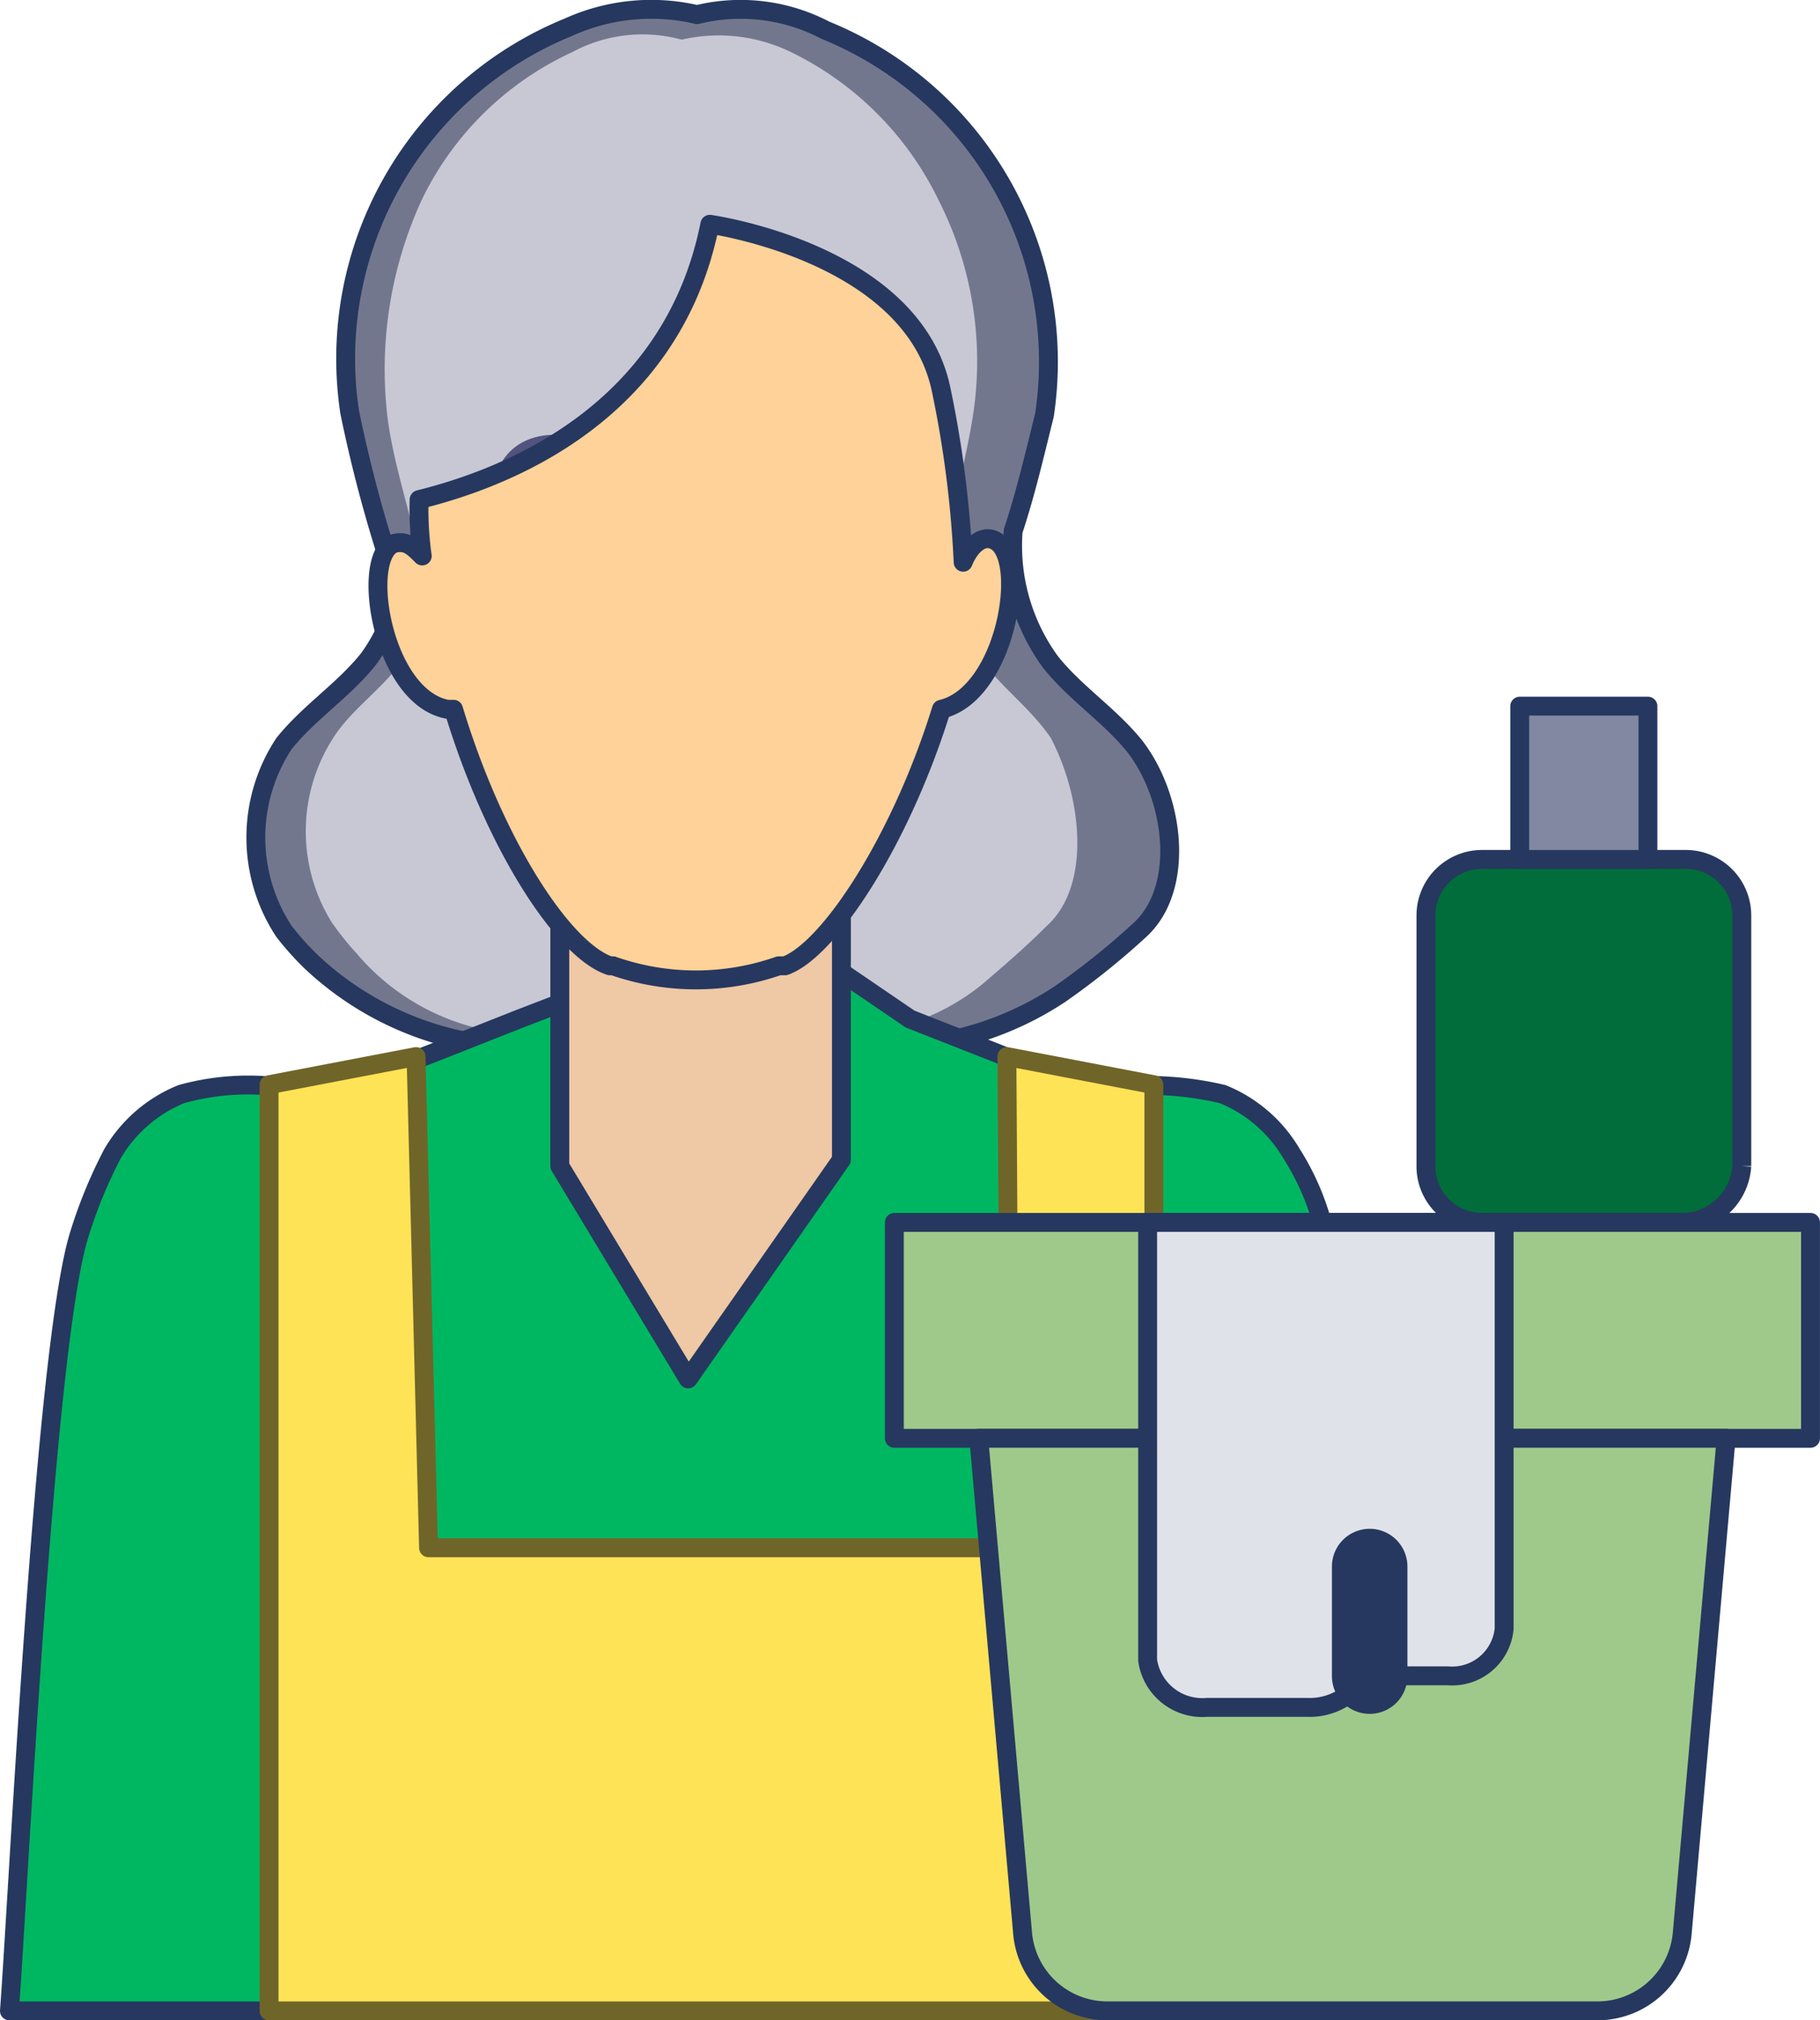<svg xmlns="http://www.w3.org/2000/svg" width="48.199" height="53.471" viewBox="0 0 48.199 53.471">
  <g id="Group_899" data-name="Group 899" transform="translate(0.25 0.252)">
    <path id="Path_465" data-name="Path 465" d="M36.37,21.549c-.662-.828-1.573-1.408-2.236-2.236a5.207,5.207,0,0,1-.994-3.478c.331-.994.58-2.07.828-3.064a9.473,9.473,0,0,0-5.8-10.186,4.843,4.843,0,0,0-3.4-.414,5.314,5.314,0,0,0-3.4.331,9.473,9.473,0,0,0-5.8,10.186,37.078,37.078,0,0,0,.994,3.809c.083.414.166.745.248,1.159a4.617,4.617,0,0,1-.745,1.573c-.662.828-1.573,1.408-2.236,2.236a4.513,4.513,0,0,0,0,4.969,7.467,7.467,0,0,0,.745.828A8.323,8.323,0,0,0,20.222,29.5h9.523a8.472,8.472,0,0,0,4.637-1.408,20.151,20.151,0,0,0,2.07-1.656C37.695,25.359,37.446,22.957,36.37,21.549Zm-7.2-6.459a27.939,27.939,0,0,1-.828,2.816l-3.23,3.478-4.223-4.555a6.874,6.874,0,0,1-.5-1.739c-.331-2.319,3.23.994,5.383.166.414-.166.248-2.319.662-2.484.414.166-.745-3.4-.331-3.23A5.333,5.333,0,0,1,29.165,15.09Z" transform="translate(-6.558 -2.036)" fill="#c8c8d5"/>
    <path id="Path_466" data-name="Path 466" d="M36.37,21.549c-.662-.828-1.573-1.408-2.236-2.236a5.207,5.207,0,0,1-.994-3.478c.331-.994.58-2.07.828-3.147A9.473,9.473,0,0,0,28.172,2.5a5.314,5.314,0,0,0-3.4-.331,5.314,5.314,0,0,0-3.4.331,9.473,9.473,0,0,0-5.8,10.186c.248,1.325.662,2.484.994,3.809.083.414.166.745.248,1.159a4.617,4.617,0,0,1-.745,1.573c-.662.828-1.573,1.408-2.236,2.236a4.513,4.513,0,0,0,0,4.969,7.467,7.467,0,0,0,.745.828A8.17,8.17,0,0,0,20.222,29.5h9.523a8.472,8.472,0,0,0,4.637-1.408,20.151,20.151,0,0,0,2.07-1.656C37.695,25.359,37.446,22.957,36.37,21.549Zm-2.319,4.72c-.58.58-1.159,1.077-1.739,1.573a6,6,0,0,1-3.892,1.325H20.47a6.059,6.059,0,0,1-4.72-2.153,7.241,7.241,0,0,1-.662-.828,4.562,4.562,0,0,1,0-4.8c.5-.828,1.325-1.325,1.9-2.153a5.292,5.292,0,0,0,.662-1.573,5.8,5.8,0,0,0-.248-1.159c-.248-1.242-.662-2.4-.828-3.644a10.742,10.742,0,0,1,.911-5.8,8.25,8.25,0,0,1,3.975-3.892,3.924,3.924,0,0,1,2.9-.331,4.374,4.374,0,0,1,2.9.331,8.443,8.443,0,0,1,3.892,3.892,9.4,9.4,0,0,1,.911,5.8c-.166.994-.414,1.987-.662,2.981a5.819,5.819,0,0,0,.828,3.312c.58.828,1.325,1.325,1.9,2.153C34.962,22.874,35.21,25.193,34.051,26.27Z" transform="translate(-6.558 -2.036)" fill="#73778e"/>
    <path id="Path_467" data-name="Path 467" d="M36.37,21.549c-.662-.828-1.573-1.408-2.236-2.236a5.207,5.207,0,0,1-.994-3.478c.331-.994.58-2.07.828-3.064a9.473,9.473,0,0,0-5.8-10.186,4.843,4.843,0,0,0-3.4-.414,5.314,5.314,0,0,0-3.4.331,9.473,9.473,0,0,0-5.8,10.186,37.078,37.078,0,0,0,.994,3.809c.083.414.166.745.248,1.159a4.617,4.617,0,0,1-.745,1.573c-.662.828-1.573,1.408-2.236,2.236a4.513,4.513,0,0,0,0,4.969,7.467,7.467,0,0,0,.745.828A8.323,8.323,0,0,0,20.222,29.5h9.523a8.472,8.472,0,0,0,4.637-1.408,20.151,20.151,0,0,0,2.07-1.656C37.695,25.359,37.446,22.957,36.37,21.549Zm-7.2-6.459a27.939,27.939,0,0,1-.828,2.816l-3.23,3.478-4.223-4.555a6.874,6.874,0,0,1-.5-1.739c-.331-2.319,3.23.994,5.383.166.414-.166.248-2.319.662-2.484.414.166-.745-3.4-.331-3.23A5.333,5.333,0,0,1,29.165,15.09Z" transform="translate(-6.558 -2.036)" fill="none" stroke="#26385f" stroke-linecap="round" stroke-linejoin="round" stroke-width="0.5"/>
    <path id="Path_468" data-name="Path 468" d="M40.063,39.839a6.694,6.694,0,0,0-.911-2.236A3.745,3.745,0,0,0,37.33,36.03a8.606,8.606,0,0,0-3.561-.083l-2.4-.994-2.319-.911L27.228,32.8c-.58.994-.166,2.153-.911,3.064-.083.083-.083.166-.166.248v-.331l-1.656.166s-.58.166-.662,1.739h0c-.083-1.573-.662-1.739-.662-1.739l-1.656-.166-.911.331c-.248-.331-.58-.662-.828-.994s.166-1.491,0-1.656l-1.077.662-3.147,1.242-1.987.828h0a6.634,6.634,0,0,0-3.809-.083,3.745,3.745,0,0,0-1.822,1.573,12.692,12.692,0,0,0-.911,2.236C6.111,42.986,5.448,56.981,5.2,60.293H41.885C41.637,56.981,40.974,42.986,40.063,39.839Z" transform="translate(-5.2 -7.324)" fill="#00b761"/>
    <path id="Path_469" data-name="Path 469" d="M40.063,39.839a6.694,6.694,0,0,0-.911-2.236A3.745,3.745,0,0,0,37.33,36.03a8.606,8.606,0,0,0-3.561-.083l-2.4-.994-2.319-.911L27.228,32.8c-.58.994-.166,2.153-.911,3.064-.083.083-.083.166-.166.248v-.331l-1.656.166s-.58.166-.662,1.739h0c-.083-1.573-.662-1.739-.662-1.739l-1.656-.166-.911.331c-.248-.331-.331-.745-.58-1.077s-.083-1.159-.248-1.408l-1.077.414-3.147,1.242-1.987.828h0a6.634,6.634,0,0,0-3.809-.083A3.745,3.745,0,0,0,7.933,37.6a12.692,12.692,0,0,0-.911,2.236C6.111,42.986,5.448,56.981,5.2,60.293H41.885C41.637,56.981,40.974,42.986,40.063,39.839Z" transform="translate(-5.2 -7.324)" fill="none" stroke="#26385f" stroke-linecap="round" stroke-linejoin="round" stroke-width="0.5"/>
    <path id="Path_470" data-name="Path 470" d="M30.675,16.629a27.939,27.939,0,0,1-.828,2.816l-3.23,3.478-4.223-4.555a6.874,6.874,0,0,1-.5-1.739c-.331-2.319,4.555,1.242,6.708.331.414-.166-.331-3.809.083-3.975.414.166-1.573-2.153-1.159-1.987A5.287,5.287,0,0,1,30.675,16.629Z" transform="translate(-8.067 -3.575)" fill="none" stroke="#53537f" stroke-linecap="round" stroke-linejoin="round" stroke-width="2"/>
    <path id="Path_471" data-name="Path 471" d="M22.8,29.5v7.867L26.2,43l4.058-5.8V30.328Z" transform="translate(-8.225 -6.757)" fill="#efc8a5" stroke="#26385f" stroke-linecap="round" stroke-linejoin="round" stroke-width="0.5"/>
    <path id="Path_472" data-name="Path 472" d="M35.6,22v.083h0Z" transform="translate(-10.426 -5.468)" fill="#84879c"/>
    <path id="Path_473" data-name="Path 473" d="M33.311,17.264c-.331-.166-.662.166-.828.58a28.558,28.558,0,0,0-.58-4.555C31.158,9.645,25.775,8.9,25.775,8.9c-1.077,5.383-6.045,6.873-7.7,7.287a9,9,0,0,0,.083,1.491c-.248-.248-.414-.414-.745-.331-.911.331-.331,4.058,1.408,4.389h.166c1.077,3.561,2.9,6.376,4.141,6.79h.083a6.647,6.647,0,0,0,4.389,0h.166c1.159-.414,3.064-3.312,4.141-6.79C33.642,21.322,34.222,17.678,33.311,17.264ZM17.743,20.742l.083.166-.083-.166Z" transform="translate(-7.226 -3.216)" fill="#fed298"/>
    <path id="Path_474" data-name="Path 474" d="M33.311,17.264c-.331-.166-.662.166-.828.58a28.558,28.558,0,0,0-.58-4.555C31.158,9.645,25.775,8.9,25.775,8.9c-1.077,5.383-6.045,6.873-7.7,7.287a9,9,0,0,0,.083,1.491c-.248-.248-.414-.414-.745-.331-.911.331-.331,4.058,1.408,4.389h.166c1.077,3.561,2.9,6.376,4.141,6.79h.083a6.647,6.647,0,0,0,4.389,0h.166c1.159-.414,3.064-3.312,4.141-6.79C33.642,21.322,34.222,17.678,33.311,17.264Z" transform="translate(-7.226 -3.216)" fill="none" stroke="#26385f" stroke-linecap="round" stroke-linejoin="round" stroke-width="0.5"/>
    <path id="Path_475" data-name="Path 475" d="M33.043,35.5l.083,13h-15.4l-.331-13-3.892.745V60.757H36.935V36.245Z" transform="translate(-6.627 -7.788)" fill="#ffe356" stroke="#706529" stroke-linecap="round" stroke-linejoin="round" stroke-width="0.5"/>
    <path id="Path_476" data-name="Path 476" d="M57.373,38.806H51.991A1.484,1.484,0,0,1,50.5,37.315V30.691A1.484,1.484,0,0,1,51.991,29.2h5.383a1.484,1.484,0,0,1,1.491,1.491v6.625A1.6,1.6,0,0,1,57.373,38.806Z" transform="translate(-12.987 -6.706)" fill="#006d3a" stroke="#26385f" stroke-miterlimit="10" stroke-width="0.5"/>
    <rect id="Rectangle_212" data-name="Rectangle 212" width="3.395" height="4.058" transform="translate(39.997 18.437)" fill="#8288a1" stroke="#26385f" stroke-linecap="round" stroke-linejoin="round" stroke-width="0.5"/>
    <rect id="Rectangle_213" data-name="Rectangle 213" width="24.263" height="5.714" transform="translate(23.435 32.101)" fill="#9fc98a" stroke="#26385f" stroke-linecap="round" stroke-linejoin="round" stroke-width="0.5"/>
    <path id="Path_477" data-name="Path 477" d="M36.2,47.7l1.159,13.084a2.253,2.253,0,0,0,2.236,2.07h13a2.253,2.253,0,0,0,2.236-2.07L55.992,47.7Z" transform="translate(-10.529 -9.886)" fill="#9fc98a" stroke="#26385f" stroke-linecap="round" stroke-linejoin="round" stroke-width="0.5"/>
    <path id="Path_478" data-name="Path 478" d="M41.6,40.8V52.393a1.462,1.462,0,0,0,1.573,1.242h2.65A1.664,1.664,0,0,0,46.9,53.3l.662-.5H49.55a1.382,1.382,0,0,0,1.491-1.242V40.8Z" transform="translate(-11.457 -8.699)" fill="#dfe2e8" stroke="#26385f" stroke-linecap="round" stroke-linejoin="round" stroke-width="0.5"/>
    <line id="Line_70" data-name="Line 70" y1="2.898" transform="translate(36.023 41.21)" fill="none" stroke="#26385f" stroke-linecap="round" stroke-linejoin="round" stroke-width="2"/>
  </g>
</svg>
